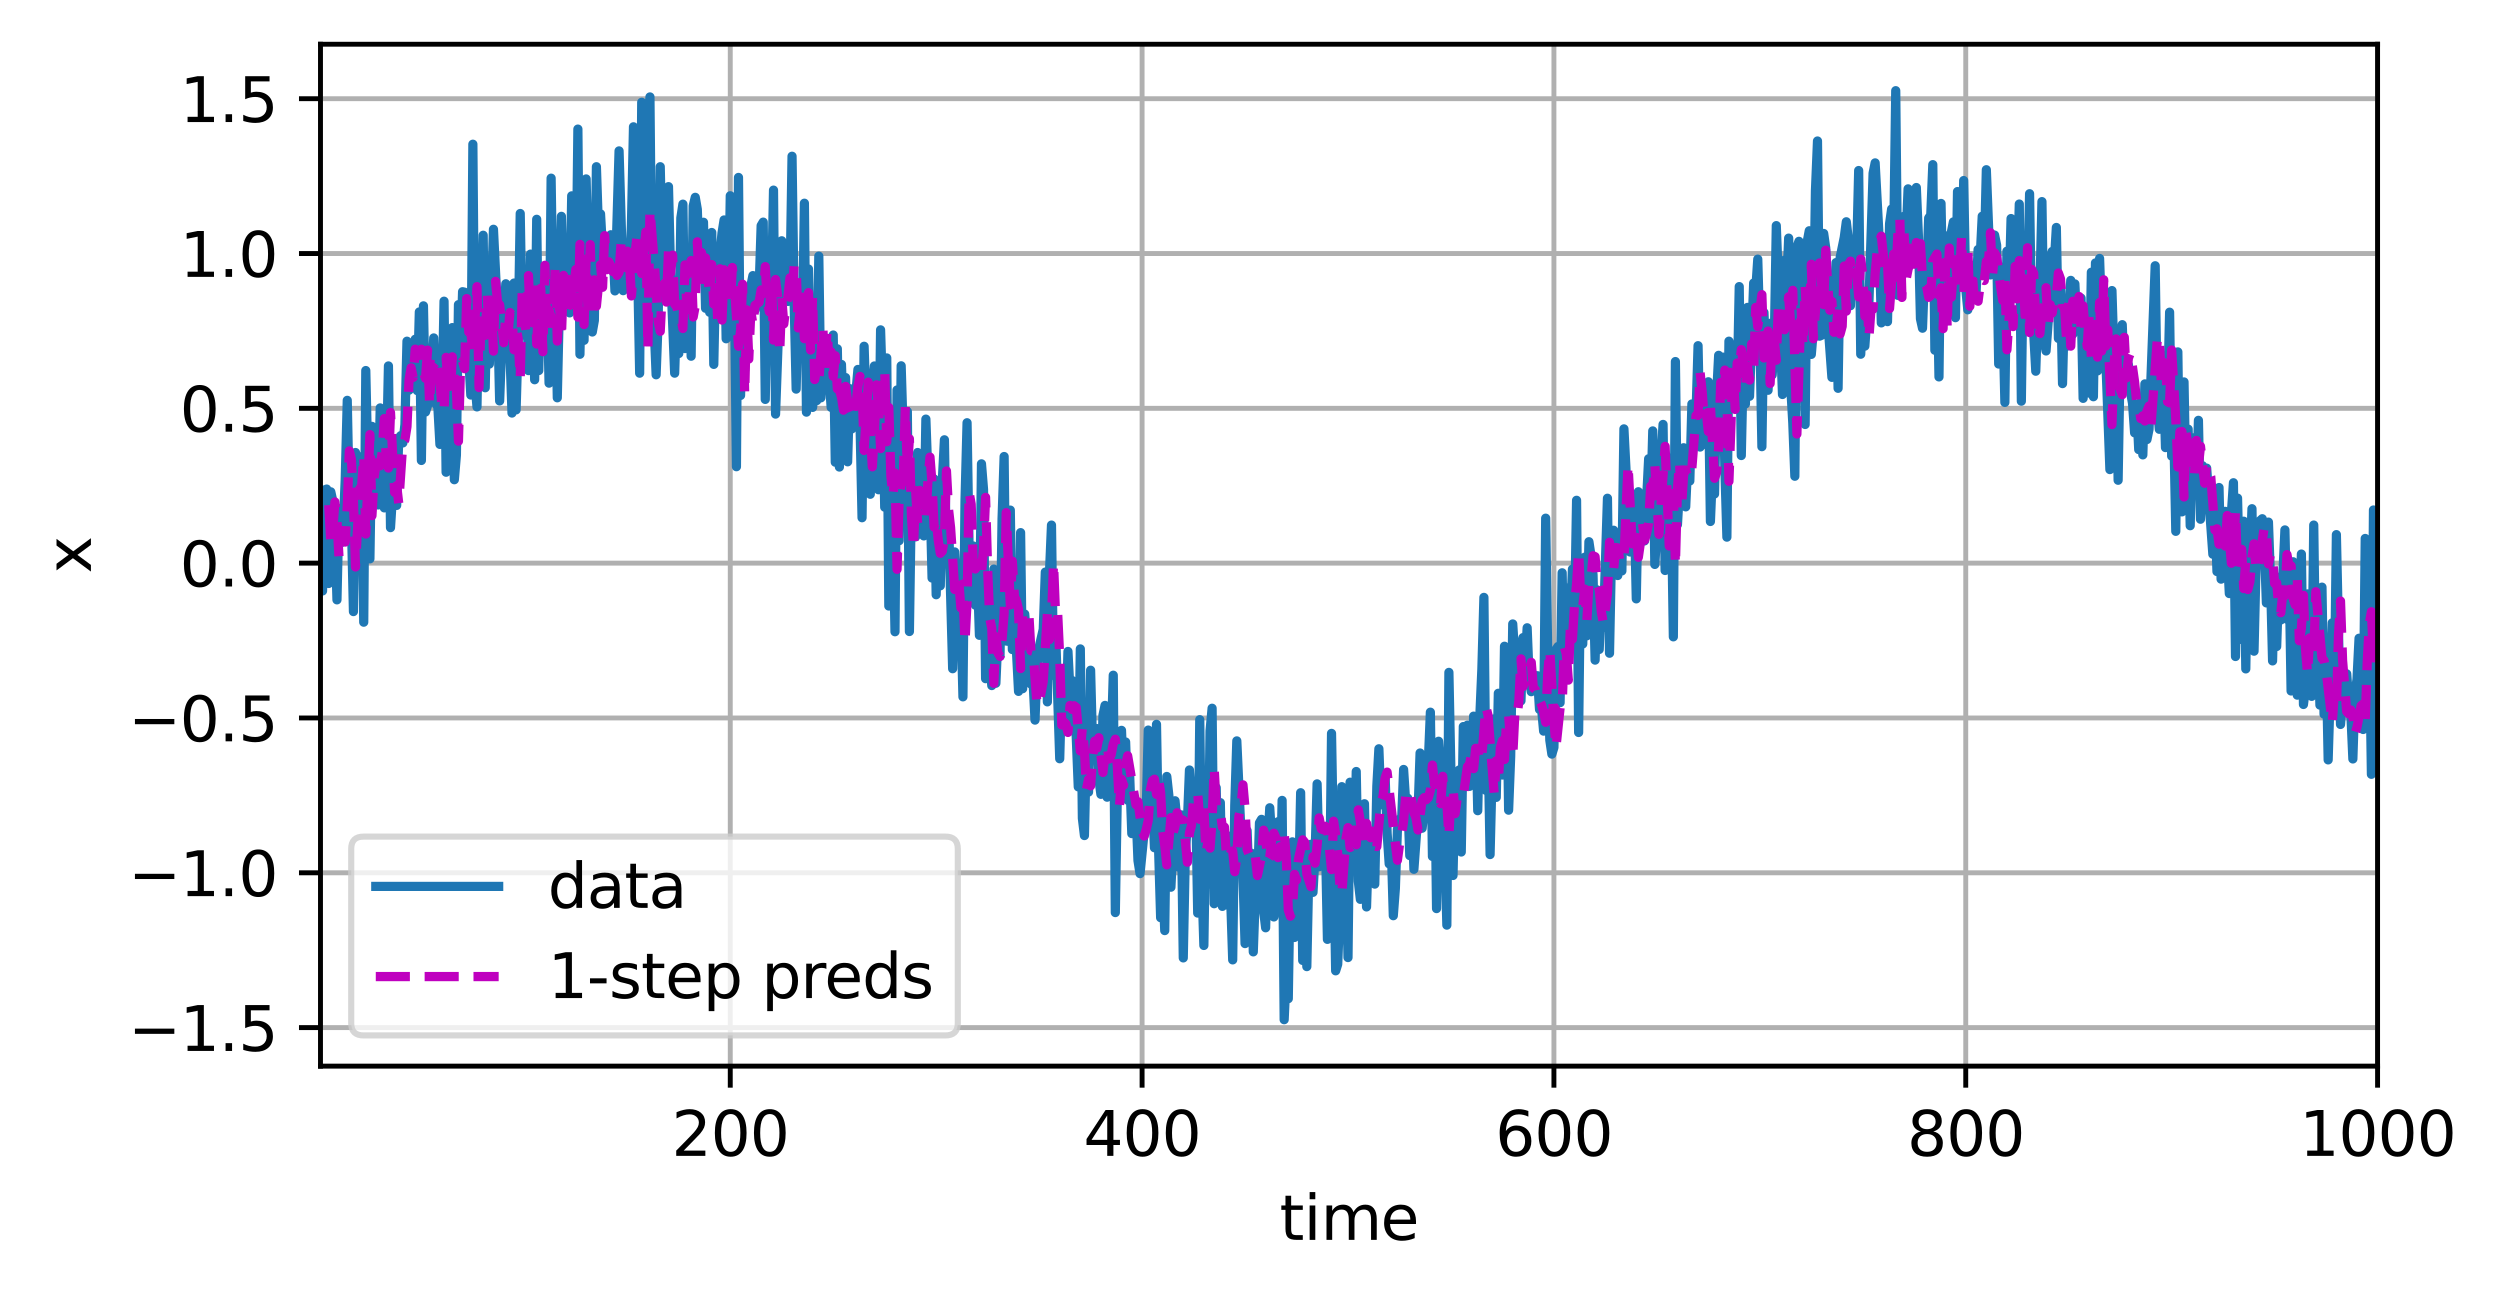 <?xml version="1.0" encoding="utf-8" standalone="no"?>
<!DOCTYPE svg PUBLIC "-//W3C//DTD SVG 1.1//EN"
  "http://www.w3.org/Graphics/SVG/1.1/DTD/svg11.dtd">
<svg xmlns:xlink="http://www.w3.org/1999/xlink" width="406.886pt" height="211.076pt" viewBox="0 0 406.886 211.076" xmlns="http://www.w3.org/2000/svg" version="1.1">
 <defs>
  <style type="text/css">*{stroke-linejoin: round; stroke-linecap: butt}</style>
 </defs>
 <g id="figure_1">
  <g id="patch_1">
   <path d="M 0 211.076 
L 406.886 211.076 
L 406.886 0 
L 0 0 
z
" style="fill: #ffffff"/>
  </g>
  <g id="axes_1">
   <g id="patch_2">
    <path d="M 52.161 173.52 
L 386.961 173.52 
L 386.961 7.2 
L 52.161 7.2 
z
" style="fill: #ffffff"/>
   </g>
   <g id="matplotlib.axis_1">
    <g id="xtick_1">
     <g id="line2d_1">
      <path d="M 118.853 173.52 
L 118.853 7.2 
" clip-path="url(#pdd482f00e2)" style="fill: none; stroke: #b0b0b0; stroke-width: 0.8; stroke-linecap: square"/>
     </g>
     <g id="line2d_2">
      <defs>
       <path id="mf4f62853d7" d="M 0 0 
L 0 3.5 
" style="stroke: #000000; stroke-width: 0.8"/>
      </defs>
      <g>
       <use xlink:href="#mf4f62853d7" x="118.853" y="173.52" style="stroke: #000000; stroke-width: 0.8"/>
      </g>
     </g>
     <g id="text_1">
      <!-- 200 -->
      <g transform="translate(109.309 188.118)scale(0.1 -0.1)">
       <defs>
        <path id="DejaVuSans-32" d="M 1228 531 
L 3431 531 
L 3431 0 
L 469 0 
L 469 531 
Q 828 903 1448 1529 
Q 2069 2156 2228 2338 
Q 2531 2678 2651 2914 
Q 2772 3150 2772 3378 
Q 2772 3750 2511 3984 
Q 2250 4219 1831 4219 
Q 1534 4219 1204 4116 
Q 875 4013 500 3803 
L 500 4441 
Q 881 4594 1212 4672 
Q 1544 4750 1819 4750 
Q 2544 4750 2975 4387 
Q 3406 4025 3406 3419 
Q 3406 3131 3298 2873 
Q 3191 2616 2906 2266 
Q 2828 2175 2409 1742 
Q 1991 1309 1228 531 
z
" transform="scale(0.016)"/>
        <path id="DejaVuSans-30" d="M 2034 4250 
Q 1547 4250 1301 3770 
Q 1056 3291 1056 2328 
Q 1056 1369 1301 889 
Q 1547 409 2034 409 
Q 2525 409 2770 889 
Q 3016 1369 3016 2328 
Q 3016 3291 2770 3770 
Q 2525 4250 2034 4250 
z
M 2034 4750 
Q 2819 4750 3233 4129 
Q 3647 3509 3647 2328 
Q 3647 1150 3233 529 
Q 2819 -91 2034 -91 
Q 1250 -91 836 529 
Q 422 1150 422 2328 
Q 422 3509 836 4129 
Q 1250 4750 2034 4750 
z
" transform="scale(0.016)"/>
       </defs>
       <use xlink:href="#DejaVuSans-32"/>
       <use xlink:href="#DejaVuSans-30" x="63.623"/>
       <use xlink:href="#DejaVuSans-30" x="127.246"/>
      </g>
     </g>
    </g>
    <g id="xtick_2">
     <g id="line2d_3">
      <path d="M 185.88 173.52 
L 185.88 7.2 
" clip-path="url(#pdd482f00e2)" style="fill: none; stroke: #b0b0b0; stroke-width: 0.8; stroke-linecap: square"/>
     </g>
     <g id="line2d_4">
      <g>
       <use xlink:href="#mf4f62853d7" x="185.88" y="173.52" style="stroke: #000000; stroke-width: 0.8"/>
      </g>
     </g>
     <g id="text_2">
      <!-- 400 -->
      <g transform="translate(176.336 188.118)scale(0.1 -0.1)">
       <defs>
        <path id="DejaVuSans-34" d="M 2419 4116 
L 825 1625 
L 2419 1625 
L 2419 4116 
z
M 2253 4666 
L 3047 4666 
L 3047 1625 
L 3713 1625 
L 3713 1100 
L 3047 1100 
L 3047 0 
L 2419 0 
L 2419 1100 
L 313 1100 
L 313 1709 
L 2253 4666 
z
" transform="scale(0.016)"/>
       </defs>
       <use xlink:href="#DejaVuSans-34"/>
       <use xlink:href="#DejaVuSans-30" x="63.623"/>
       <use xlink:href="#DejaVuSans-30" x="127.246"/>
      </g>
     </g>
    </g>
    <g id="xtick_3">
     <g id="line2d_5">
      <path d="M 252.907 173.52 
L 252.907 7.2 
" clip-path="url(#pdd482f00e2)" style="fill: none; stroke: #b0b0b0; stroke-width: 0.8; stroke-linecap: square"/>
     </g>
     <g id="line2d_6">
      <g>
       <use xlink:href="#mf4f62853d7" x="252.907" y="173.52" style="stroke: #000000; stroke-width: 0.8"/>
      </g>
     </g>
     <g id="text_3">
      <!-- 600 -->
      <g transform="translate(243.363 188.118)scale(0.1 -0.1)">
       <defs>
        <path id="DejaVuSans-36" d="M 2113 2584 
Q 1688 2584 1439 2293 
Q 1191 2003 1191 1497 
Q 1191 994 1439 701 
Q 1688 409 2113 409 
Q 2538 409 2786 701 
Q 3034 994 3034 1497 
Q 3034 2003 2786 2293 
Q 2538 2584 2113 2584 
z
M 3366 4563 
L 3366 3988 
Q 3128 4100 2886 4159 
Q 2644 4219 2406 4219 
Q 1781 4219 1451 3797 
Q 1122 3375 1075 2522 
Q 1259 2794 1537 2939 
Q 1816 3084 2150 3084 
Q 2853 3084 3261 2657 
Q 3669 2231 3669 1497 
Q 3669 778 3244 343 
Q 2819 -91 2113 -91 
Q 1303 -91 875 529 
Q 447 1150 447 2328 
Q 447 3434 972 4092 
Q 1497 4750 2381 4750 
Q 2619 4750 2861 4703 
Q 3103 4656 3366 4563 
z
" transform="scale(0.016)"/>
       </defs>
       <use xlink:href="#DejaVuSans-36"/>
       <use xlink:href="#DejaVuSans-30" x="63.623"/>
       <use xlink:href="#DejaVuSans-30" x="127.246"/>
      </g>
     </g>
    </g>
    <g id="xtick_4">
     <g id="line2d_7">
      <path d="M 319.934 173.52 
L 319.934 7.2 
" clip-path="url(#pdd482f00e2)" style="fill: none; stroke: #b0b0b0; stroke-width: 0.8; stroke-linecap: square"/>
     </g>
     <g id="line2d_8">
      <g>
       <use xlink:href="#mf4f62853d7" x="319.934" y="173.52" style="stroke: #000000; stroke-width: 0.8"/>
      </g>
     </g>
     <g id="text_4">
      <!-- 800 -->
      <g transform="translate(310.39 188.118)scale(0.1 -0.1)">
       <defs>
        <path id="DejaVuSans-38" d="M 2034 2216 
Q 1584 2216 1326 1975 
Q 1069 1734 1069 1313 
Q 1069 891 1326 650 
Q 1584 409 2034 409 
Q 2484 409 2743 651 
Q 3003 894 3003 1313 
Q 3003 1734 2745 1975 
Q 2488 2216 2034 2216 
z
M 1403 2484 
Q 997 2584 770 2862 
Q 544 3141 544 3541 
Q 544 4100 942 4425 
Q 1341 4750 2034 4750 
Q 2731 4750 3128 4425 
Q 3525 4100 3525 3541 
Q 3525 3141 3298 2862 
Q 3072 2584 2669 2484 
Q 3125 2378 3379 2068 
Q 3634 1759 3634 1313 
Q 3634 634 3220 271 
Q 2806 -91 2034 -91 
Q 1263 -91 848 271 
Q 434 634 434 1313 
Q 434 1759 690 2068 
Q 947 2378 1403 2484 
z
M 1172 3481 
Q 1172 3119 1398 2916 
Q 1625 2713 2034 2713 
Q 2441 2713 2670 2916 
Q 2900 3119 2900 3481 
Q 2900 3844 2670 4047 
Q 2441 4250 2034 4250 
Q 1625 4250 1398 4047 
Q 1172 3844 1172 3481 
z
" transform="scale(0.016)"/>
       </defs>
       <use xlink:href="#DejaVuSans-38"/>
       <use xlink:href="#DejaVuSans-30" x="63.623"/>
       <use xlink:href="#DejaVuSans-30" x="127.246"/>
      </g>
     </g>
    </g>
    <g id="xtick_5">
     <g id="line2d_9">
      <path d="M 386.961 173.52 
L 386.961 7.2 
" clip-path="url(#pdd482f00e2)" style="fill: none; stroke: #b0b0b0; stroke-width: 0.8; stroke-linecap: square"/>
     </g>
     <g id="line2d_10">
      <g>
       <use xlink:href="#mf4f62853d7" x="386.961" y="173.52" style="stroke: #000000; stroke-width: 0.8"/>
      </g>
     </g>
     <g id="text_5">
      <!-- 1000 -->
      <g transform="translate(374.236 188.118)scale(0.1 -0.1)">
       <defs>
        <path id="DejaVuSans-31" d="M 794 531 
L 1825 531 
L 1825 4091 
L 703 3866 
L 703 4441 
L 1819 4666 
L 2450 4666 
L 2450 531 
L 3481 531 
L 3481 0 
L 794 0 
L 794 531 
z
" transform="scale(0.016)"/>
       </defs>
       <use xlink:href="#DejaVuSans-31"/>
       <use xlink:href="#DejaVuSans-30" x="63.623"/>
       <use xlink:href="#DejaVuSans-30" x="127.246"/>
       <use xlink:href="#DejaVuSans-30" x="190.869"/>
      </g>
     </g>
    </g>
    <g id="text_6">
     <!-- time -->
     <g transform="translate(208.265 201.797)scale(0.1 -0.1)">
      <defs>
       <path id="DejaVuSans-74" d="M 1172 4494 
L 1172 3500 
L 2356 3500 
L 2356 3053 
L 1172 3053 
L 1172 1153 
Q 1172 725 1289 603 
Q 1406 481 1766 481 
L 2356 481 
L 2356 0 
L 1766 0 
Q 1100 0 847 248 
Q 594 497 594 1153 
L 594 3053 
L 172 3053 
L 172 3500 
L 594 3500 
L 594 4494 
L 1172 4494 
z
" transform="scale(0.016)"/>
       <path id="DejaVuSans-69" d="M 603 3500 
L 1178 3500 
L 1178 0 
L 603 0 
L 603 3500 
z
M 603 4863 
L 1178 4863 
L 1178 4134 
L 603 4134 
L 603 4863 
z
" transform="scale(0.016)"/>
       <path id="DejaVuSans-6d" d="M 3328 2828 
Q 3544 3216 3844 3400 
Q 4144 3584 4550 3584 
Q 5097 3584 5394 3201 
Q 5691 2819 5691 2113 
L 5691 0 
L 5113 0 
L 5113 2094 
Q 5113 2597 4934 2840 
Q 4756 3084 4391 3084 
Q 3944 3084 3684 2787 
Q 3425 2491 3425 1978 
L 3425 0 
L 2847 0 
L 2847 2094 
Q 2847 2600 2669 2842 
Q 2491 3084 2119 3084 
Q 1678 3084 1418 2786 
Q 1159 2488 1159 1978 
L 1159 0 
L 581 0 
L 581 3500 
L 1159 3500 
L 1159 2956 
Q 1356 3278 1631 3431 
Q 1906 3584 2284 3584 
Q 2666 3584 2933 3390 
Q 3200 3197 3328 2828 
z
" transform="scale(0.016)"/>
       <path id="DejaVuSans-65" d="M 3597 1894 
L 3597 1613 
L 953 1613 
Q 991 1019 1311 708 
Q 1631 397 2203 397 
Q 2534 397 2845 478 
Q 3156 559 3463 722 
L 3463 178 
Q 3153 47 2828 -22 
Q 2503 -91 2169 -91 
Q 1331 -91 842 396 
Q 353 884 353 1716 
Q 353 2575 817 3079 
Q 1281 3584 2069 3584 
Q 2775 3584 3186 3129 
Q 3597 2675 3597 1894 
z
M 3022 2063 
Q 3016 2534 2758 2815 
Q 2500 3097 2075 3097 
Q 1594 3097 1305 2825 
Q 1016 2553 972 2059 
L 3022 2063 
z
" transform="scale(0.016)"/>
      </defs>
      <use xlink:href="#DejaVuSans-74"/>
      <use xlink:href="#DejaVuSans-69" x="39.209"/>
      <use xlink:href="#DejaVuSans-6d" x="66.992"/>
      <use xlink:href="#DejaVuSans-65" x="164.404"/>
     </g>
    </g>
   </g>
   <g id="matplotlib.axis_2">
    <g id="ytick_1">
     <g id="line2d_11">
      <path d="M 52.161 167.248 
L 386.961 167.248 
" clip-path="url(#pdd482f00e2)" style="fill: none; stroke: #b0b0b0; stroke-width: 0.8; stroke-linecap: square"/>
     </g>
     <g id="line2d_12">
      <defs>
       <path id="m042051b2f3" d="M 0 0 
L -3.5 0 
" style="stroke: #000000; stroke-width: 0.8"/>
      </defs>
      <g>
       <use xlink:href="#m042051b2f3" x="52.161" y="167.248" style="stroke: #000000; stroke-width: 0.8"/>
      </g>
     </g>
     <g id="text_7">
      <!-- −1.5 -->
      <g transform="translate(20.878 171.048)scale(0.1 -0.1)">
       <defs>
        <path id="DejaVuSans-2212" d="M 678 2272 
L 4684 2272 
L 4684 1741 
L 678 1741 
L 678 2272 
z
" transform="scale(0.016)"/>
        <path id="DejaVuSans-2e" d="M 684 794 
L 1344 794 
L 1344 0 
L 684 0 
L 684 794 
z
" transform="scale(0.016)"/>
        <path id="DejaVuSans-35" d="M 691 4666 
L 3169 4666 
L 3169 4134 
L 1269 4134 
L 1269 2991 
Q 1406 3038 1543 3061 
Q 1681 3084 1819 3084 
Q 2600 3084 3056 2656 
Q 3513 2228 3513 1497 
Q 3513 744 3044 326 
Q 2575 -91 1722 -91 
Q 1428 -91 1123 -41 
Q 819 9 494 109 
L 494 744 
Q 775 591 1075 516 
Q 1375 441 1709 441 
Q 2250 441 2565 725 
Q 2881 1009 2881 1497 
Q 2881 1984 2565 2268 
Q 2250 2553 1709 2553 
Q 1456 2553 1204 2497 
Q 953 2441 691 2322 
L 691 4666 
z
" transform="scale(0.016)"/>
       </defs>
       <use xlink:href="#DejaVuSans-2212"/>
       <use xlink:href="#DejaVuSans-31" x="83.789"/>
       <use xlink:href="#DejaVuSans-2e" x="147.412"/>
       <use xlink:href="#DejaVuSans-35" x="179.199"/>
      </g>
     </g>
    </g>
    <g id="ytick_2">
     <g id="line2d_13">
      <path d="M 52.161 142.051 
L 386.961 142.051 
" clip-path="url(#pdd482f00e2)" style="fill: none; stroke: #b0b0b0; stroke-width: 0.8; stroke-linecap: square"/>
     </g>
     <g id="line2d_14">
      <g>
       <use xlink:href="#m042051b2f3" x="52.161" y="142.051" style="stroke: #000000; stroke-width: 0.8"/>
      </g>
     </g>
     <g id="text_8">
      <!-- −1.0 -->
      <g transform="translate(20.878 145.85)scale(0.1 -0.1)">
       <use xlink:href="#DejaVuSans-2212"/>
       <use xlink:href="#DejaVuSans-31" x="83.789"/>
       <use xlink:href="#DejaVuSans-2e" x="147.412"/>
       <use xlink:href="#DejaVuSans-30" x="179.199"/>
      </g>
     </g>
    </g>
    <g id="ytick_3">
     <g id="line2d_15">
      <path d="M 52.161 116.853 
L 386.961 116.853 
" clip-path="url(#pdd482f00e2)" style="fill: none; stroke: #b0b0b0; stroke-width: 0.8; stroke-linecap: square"/>
     </g>
     <g id="line2d_16">
      <g>
       <use xlink:href="#m042051b2f3" x="52.161" y="116.853" style="stroke: #000000; stroke-width: 0.8"/>
      </g>
     </g>
     <g id="text_9">
      <!-- −0.5 -->
      <g transform="translate(20.878 120.653)scale(0.1 -0.1)">
       <use xlink:href="#DejaVuSans-2212"/>
       <use xlink:href="#DejaVuSans-30" x="83.789"/>
       <use xlink:href="#DejaVuSans-2e" x="147.412"/>
       <use xlink:href="#DejaVuSans-35" x="179.199"/>
      </g>
     </g>
    </g>
    <g id="ytick_4">
     <g id="line2d_17">
      <path d="M 52.161 91.656 
L 386.961 91.656 
" clip-path="url(#pdd482f00e2)" style="fill: none; stroke: #b0b0b0; stroke-width: 0.8; stroke-linecap: square"/>
     </g>
     <g id="line2d_18">
      <g>
       <use xlink:href="#m042051b2f3" x="52.161" y="91.656" style="stroke: #000000; stroke-width: 0.8"/>
      </g>
     </g>
     <g id="text_10">
      <!-- 0.0 -->
      <g transform="translate(29.258 95.455)scale(0.1 -0.1)">
       <use xlink:href="#DejaVuSans-30"/>
       <use xlink:href="#DejaVuSans-2e" x="63.623"/>
       <use xlink:href="#DejaVuSans-30" x="95.41"/>
      </g>
     </g>
    </g>
    <g id="ytick_5">
     <g id="line2d_19">
      <path d="M 52.161 66.459 
L 386.961 66.459 
" clip-path="url(#pdd482f00e2)" style="fill: none; stroke: #b0b0b0; stroke-width: 0.8; stroke-linecap: square"/>
     </g>
     <g id="line2d_20">
      <g>
       <use xlink:href="#m042051b2f3" x="52.161" y="66.459" style="stroke: #000000; stroke-width: 0.8"/>
      </g>
     </g>
     <g id="text_11">
      <!-- 0.5 -->
      <g transform="translate(29.258 70.258)scale(0.1 -0.1)">
       <use xlink:href="#DejaVuSans-30"/>
       <use xlink:href="#DejaVuSans-2e" x="63.623"/>
       <use xlink:href="#DejaVuSans-35" x="95.41"/>
      </g>
     </g>
    </g>
    <g id="ytick_6">
     <g id="line2d_21">
      <path d="M 52.161 41.261 
L 386.961 41.261 
" clip-path="url(#pdd482f00e2)" style="fill: none; stroke: #b0b0b0; stroke-width: 0.8; stroke-linecap: square"/>
     </g>
     <g id="line2d_22">
      <g>
       <use xlink:href="#m042051b2f3" x="52.161" y="41.261" style="stroke: #000000; stroke-width: 0.8"/>
      </g>
     </g>
     <g id="text_12">
      <!-- 1.0 -->
      <g transform="translate(29.258 45.06)scale(0.1 -0.1)">
       <use xlink:href="#DejaVuSans-31"/>
       <use xlink:href="#DejaVuSans-2e" x="63.623"/>
       <use xlink:href="#DejaVuSans-30" x="95.41"/>
      </g>
     </g>
    </g>
    <g id="ytick_7">
     <g id="line2d_23">
      <path d="M 52.161 16.064 
L 386.961 16.064 
" clip-path="url(#pdd482f00e2)" style="fill: none; stroke: #b0b0b0; stroke-width: 0.8; stroke-linecap: square"/>
     </g>
     <g id="line2d_24">
      <g>
       <use xlink:href="#m042051b2f3" x="52.161" y="16.064" style="stroke: #000000; stroke-width: 0.8"/>
      </g>
     </g>
     <g id="text_13">
      <!-- 1.5 -->
      <g transform="translate(29.258 19.863)scale(0.1 -0.1)">
       <use xlink:href="#DejaVuSans-31"/>
       <use xlink:href="#DejaVuSans-2e" x="63.623"/>
       <use xlink:href="#DejaVuSans-35" x="95.41"/>
      </g>
     </g>
    </g>
    <g id="text_14">
     <!-- x -->
     <g transform="translate(14.798 93.319)rotate(-90)scale(0.1 -0.1)">
      <defs>
       <path id="DejaVuSans-78" d="M 3513 3500 
L 2247 1797 
L 3578 0 
L 2900 0 
L 1881 1375 
L 863 0 
L 184 0 
L 1544 1831 
L 300 3500 
L 978 3500 
L 1906 2253 
L 2834 3500 
L 3513 3500 
z
" transform="scale(0.016)"/>
      </defs>
      <use xlink:href="#DejaVuSans-78"/>
     </g>
    </g>
   </g>
   <g id="line2d_25">
    <path d="M 52.161 93.417 
L 52.496 96.177 
L 52.831 79.741 
L 53.166 79.597 
L 53.501 94.964 
L 53.837 80.047 
L 54.172 81.584 
L 54.507 86.101 
L 54.842 97.627 
L 55.177 82.765 
L 55.512 88.345 
L 55.847 85.918 
L 56.183 78.147 
L 56.518 65.159 
L 56.853 82.12 
L 57.188 84.947 
L 57.523 99.537 
L 57.858 73.65 
L 58.193 81.014 
L 58.529 74.342 
L 58.864 74.608 
L 59.199 101.264 
L 59.534 60.308 
L 60.204 90.954 
L 60.539 69.394 
L 60.874 79.309 
L 61.21 71.476 
L 61.545 82.18 
L 61.88 66.391 
L 62.215 69.386 
L 62.55 82.658 
L 62.885 75.264 
L 63.22 59.558 
L 63.556 85.873 
L 63.891 80.479 
L 64.226 81.051 
L 64.561 82.256 
L 64.896 71.325 
L 65.231 70.903 
L 65.566 72.089 
L 65.901 69.096 
L 66.237 55.533 
L 66.572 63.507 
L 66.907 59.268 
L 67.242 59.048 
L 67.577 55.216 
L 67.912 63.578 
L 68.247 50.77 
L 68.583 74.94 
L 68.918 49.78 
L 69.253 67.054 
L 69.588 65.989 
L 69.923 58.827 
L 70.258 61.68 
L 70.593 55.002 
L 70.929 65.705 
L 71.264 66.256 
L 71.599 72.328 
L 71.934 65.699 
L 72.269 49.022 
L 72.604 76.856 
L 72.939 59.385 
L 73.274 60.651 
L 73.61 53.317 
L 73.945 78.076 
L 74.28 74.081 
L 74.615 49.584 
L 74.95 58.299 
L 75.285 47.477 
L 75.62 47.555 
L 75.956 58.46 
L 76.291 58.418 
L 76.626 64.293 
L 76.961 23.473 
L 77.296 62.211 
L 77.631 66.224 
L 77.966 45.916 
L 78.301 52.367 
L 78.637 38.289 
L 78.972 63.107 
L 79.307 45.943 
L 79.642 59.257 
L 80.312 37.317 
L 80.983 51.07 
L 81.318 65.254 
L 81.653 56.095 
L 82.323 46.186 
L 82.658 47.61 
L 83.329 67.224 
L 83.664 46.069 
L 83.999 66.707 
L 84.334 54.91 
L 84.669 34.747 
L 85.004 54.54 
L 85.339 51.225 
L 85.674 45.578 
L 86.01 60.316 
L 86.345 41.362 
L 86.68 48.633 
L 87.015 61.804 
L 87.35 35.692 
L 87.685 60.31 
L 88.02 44.894 
L 88.356 46.739 
L 88.691 56.845 
L 89.026 47.29 
L 89.361 62.36 
L 89.696 28.998 
L 90.031 51.281 
L 90.366 45.476 
L 90.701 64.742 
L 91.372 35.211 
L 91.707 49.382 
L 92.042 45.988 
L 92.377 46.017 
L 92.712 50.923 
L 93.047 31.876 
L 93.383 48.552 
L 93.718 49.678 
L 94.053 21.011 
L 94.388 57.657 
L 94.723 39.557 
L 95.058 55.389 
L 95.393 29.122 
L 95.729 43.226 
L 96.399 54.033 
L 96.734 52.154 
L 97.069 27.134 
L 97.404 37.422 
L 97.739 34.812 
L 98.074 40.871 
L 98.41 43.3 
L 98.745 39.235 
L 99.08 39.491 
L 99.415 38.208 
L 99.75 40.271 
L 100.085 47.344 
L 100.756 24.56 
L 101.426 47.306 
L 101.761 39.56 
L 102.096 44.951 
L 102.431 45.298 
L 102.766 36.596 
L 103.101 20.639 
L 103.437 26.018 
L 104.107 60.738 
L 104.442 16.649 
L 104.777 53.013 
L 105.112 47.992 
L 105.447 21.24 
L 105.783 15.777 
L 106.118 51.003 
L 106.453 52.87 
L 106.788 60.996 
L 107.123 51.887 
L 107.458 27.133 
L 107.793 42.439 
L 108.129 41.336 
L 108.464 46.761 
L 108.799 30.378 
L 109.134 44.223 
L 109.804 60.734 
L 110.139 50.262 
L 110.474 57.54 
L 110.81 35.46 
L 111.145 33.228 
L 111.48 56.731 
L 112.15 40.839 
L 112.485 57.975 
L 112.82 33.525 
L 113.156 32.116 
L 113.491 34.079 
L 113.826 43.988 
L 114.161 44.549 
L 114.496 36.174 
L 114.831 50.17 
L 115.166 38.717 
L 115.501 50.826 
L 115.837 37.839 
L 116.172 59.303 
L 116.507 43.034 
L 116.842 48.66 
L 117.177 41.412 
L 117.512 37.927 
L 117.847 35.801 
L 118.183 55.136 
L 118.518 53.848 
L 118.853 31.861 
L 119.188 48.822 
L 119.523 47.115 
L 119.858 75.958 
L 120.193 28.878 
L 120.529 64.358 
L 120.864 49.82 
L 121.199 60.21 
L 121.534 53.406 
L 122.204 46.546 
L 122.539 44.857 
L 122.874 50.446 
L 123.21 46.066 
L 123.545 47.016 
L 123.88 36.723 
L 124.215 36.153 
L 124.55 65.005 
L 124.885 46.241 
L 125.22 50.539 
L 125.556 48.239 
L 125.891 30.945 
L 126.226 67.395 
L 127.231 39.188 
L 127.566 46.954 
L 127.901 43.277 
L 128.237 49.063 
L 128.572 46.354 
L 128.907 25.43 
L 129.242 48.864 
L 129.577 63.328 
L 129.912 48.531 
L 130.247 48.067 
L 130.583 55.064 
L 130.918 33.075 
L 131.253 67.077 
L 131.588 43.786 
L 131.923 59.619 
L 132.258 66.305 
L 132.593 62.82 
L 132.929 65.2 
L 133.264 41.69 
L 133.599 64.753 
L 133.934 54.983 
L 134.269 59.542 
L 134.604 58.465 
L 134.939 61.603 
L 135.274 66.305 
L 135.61 54.526 
L 135.945 75.223 
L 136.28 56.769 
L 136.615 76.012 
L 136.95 59.316 
L 137.285 69.314 
L 137.62 61.45 
L 137.956 75.161 
L 138.291 63.246 
L 138.626 69.81 
L 138.961 64.661 
L 139.296 63.96 
L 139.631 60.129 
L 139.966 68.647 
L 140.301 84.262 
L 140.637 56.356 
L 141.307 77.02 
L 141.642 80.443 
L 141.977 63.281 
L 142.312 59.564 
L 142.647 73.215 
L 142.983 79.71 
L 143.318 53.687 
L 143.653 64.46 
L 143.988 82.545 
L 144.323 58.256 
L 144.658 98.633 
L 144.993 68.643 
L 145.664 102.819 
L 145.999 63.472 
L 146.334 88.007 
L 146.669 59.537 
L 147.339 81.771 
L 147.674 66.966 
L 148.01 102.78 
L 148.345 80.106 
L 148.68 79.057 
L 149.015 87.377 
L 149.35 73.647 
L 149.685 86.538 
L 150.02 82.727 
L 150.356 87.22 
L 150.691 68.213 
L 151.026 77.658 
L 151.361 80.501 
L 151.696 94.076 
L 152.031 77.95 
L 152.366 96.794 
L 152.701 83.761 
L 153.037 95.339 
L 153.372 78.075 
L 153.707 71.58 
L 154.042 91.459 
L 154.377 84.663 
L 155.047 108.835 
L 155.383 89.829 
L 155.718 95.407 
L 156.053 104.051 
L 156.388 100.189 
L 156.723 113.413 
L 157.058 81.528 
L 157.393 68.804 
L 157.729 89.696 
L 158.064 97.542 
L 158.399 88.859 
L 158.734 98.49 
L 159.069 93.013 
L 159.404 103.402 
L 159.739 75.491 
L 160.074 79.648 
L 160.41 110.455 
L 160.745 103.365 
L 161.415 111.579 
L 161.75 92.622 
L 162.085 111.2 
L 162.42 103.489 
L 162.756 106.791 
L 163.091 84.399 
L 163.426 74.301 
L 163.761 104.329 
L 164.096 104.376 
L 164.431 83.022 
L 164.766 105.719 
L 165.101 99.54 
L 165.772 112.525 
L 166.107 86.688 
L 166.442 112.087 
L 166.777 99.942 
L 167.112 103.926 
L 167.447 103.119 
L 167.783 111.331 
L 168.118 110.511 
L 168.453 117.199 
L 168.788 108.229 
L 169.123 105.346 
L 169.793 102.427 
L 170.129 93.109 
L 170.464 114.23 
L 170.799 93.379 
L 171.134 85.461 
L 171.469 109.932 
L 171.804 103.016 
L 172.474 123.488 
L 172.81 110.945 
L 173.145 117.052 
L 173.48 117.822 
L 173.815 106.027 
L 174.15 112.61 
L 174.485 110.75 
L 174.82 117.761 
L 175.156 119.767 
L 175.491 128.066 
L 175.826 105.613 
L 176.161 133.194 
L 176.496 135.991 
L 176.831 121.007 
L 177.166 128.913 
L 177.501 109.083 
L 177.837 122.14 
L 178.172 120.886 
L 178.507 118.577 
L 178.842 126.801 
L 179.177 129.279 
L 179.512 116.431 
L 179.847 114.811 
L 180.183 129.745 
L 180.518 118.915 
L 180.853 120.87 
L 181.188 109.895 
L 181.523 148.525 
L 181.858 128.816 
L 182.193 122.32 
L 182.529 118.869 
L 182.864 127.449 
L 183.199 120.762 
L 183.534 130.24 
L 183.869 126.43 
L 184.204 135.67 
L 184.539 132.605 
L 184.874 131.698 
L 185.21 140.058 
L 185.545 142.184 
L 186.55 131.968 
L 186.885 118.823 
L 187.22 128.011 
L 187.556 129.282 
L 187.891 137.972 
L 188.226 117.887 
L 188.561 138.021 
L 188.896 149.356 
L 189.231 143.029 
L 189.566 151.456 
L 189.901 126.375 
L 190.237 129.476 
L 190.572 144.396 
L 191.242 130.33 
L 191.577 133.949 
L 191.912 141.165 
L 192.247 132.621 
L 192.583 155.903 
L 192.918 138.911 
L 193.253 133.814 
L 193.588 125.321 
L 193.923 130.731 
L 194.258 131.97 
L 194.593 129.576 
L 194.929 148.606 
L 195.264 117.135 
L 195.599 143.329 
L 195.934 153.877 
L 196.269 131.994 
L 196.604 143.907 
L 196.939 118.971 
L 197.274 115.27 
L 197.61 147.084 
L 197.945 128.205 
L 198.28 144.669 
L 198.615 130.633 
L 198.95 147.515 
L 199.285 145.805 
L 199.62 147.271 
L 199.956 136.082 
L 200.626 156.224 
L 200.961 131.059 
L 201.296 120.585 
L 202.301 142.666 
L 202.637 153.57 
L 202.972 135.2 
L 203.307 144.394 
L 203.642 138.848 
L 203.977 154.919 
L 204.312 145.455 
L 204.647 145.19 
L 204.983 133.927 
L 205.318 133.353 
L 205.653 148.221 
L 205.988 150.999 
L 206.323 137.599 
L 206.658 131.47 
L 206.993 136.955 
L 207.329 149.236 
L 207.664 146.704 
L 207.999 133.74 
L 208.334 146.833 
L 208.669 130.272 
L 209.004 165.96 
L 209.339 158.545 
L 209.674 162.541 
L 210.01 141.199 
L 210.345 137.013 
L 210.68 152.575 
L 211.015 138.746 
L 211.35 144.661 
L 211.685 129.019 
L 212.02 156.315 
L 212.356 147.144 
L 212.691 157.319 
L 213.026 141.127 
L 213.361 137.414 
L 213.696 145.232 
L 214.031 139.082 
L 214.366 127.58 
L 214.701 141.067 
L 215.372 137.507 
L 215.707 136.21 
L 216.042 152.885 
L 216.377 148.181 
L 216.712 119.364 
L 217.383 158.003 
L 217.718 156.939 
L 218.053 148.083 
L 218.388 128.033 
L 218.723 132.781 
L 219.058 139.766 
L 219.393 155.845 
L 219.729 127.308 
L 220.064 137.321 
L 220.399 141.744 
L 220.734 125.566 
L 221.069 143.399 
L 221.404 146.372 
L 221.739 132.713 
L 222.074 130.813 
L 222.41 147.607 
L 222.745 137.012 
L 223.08 139.176 
L 223.415 142.857 
L 223.75 143.892 
L 224.085 127.956 
L 224.42 121.868 
L 224.756 130.989 
L 225.091 126.149 
L 225.426 126.162 
L 225.761 135.605 
L 226.096 140.597 
L 226.431 137.652 
L 226.766 149.034 
L 227.101 144.619 
L 227.437 134.977 
L 227.772 133.321 
L 228.107 133.978 
L 228.442 125.234 
L 228.777 130.413 
L 229.112 129.904 
L 229.447 139.251 
L 229.783 131.61 
L 230.118 141.479 
L 230.788 132.289 
L 231.123 122.556 
L 231.458 134.797 
L 231.793 131.616 
L 232.129 132.137 
L 232.799 115.911 
L 233.134 139.391 
L 233.469 121.968 
L 233.804 147.877 
L 234.139 120.644 
L 234.474 125.483 
L 234.81 134.386 
L 235.145 137.851 
L 235.48 150.566 
L 235.815 109.435 
L 236.485 142.489 
L 236.82 127.443 
L 237.156 131.397 
L 237.491 125.314 
L 237.826 138.668 
L 238.161 118.253 
L 238.496 123.214 
L 238.831 118.022 
L 239.166 127.987 
L 239.501 125.966 
L 239.837 116.558 
L 240.172 117.022 
L 240.507 131.942 
L 240.842 116.698 
L 241.177 108.95 
L 241.512 97.229 
L 241.847 128.639 
L 242.183 120.733 
L 242.518 139.083 
L 242.853 125.495 
L 243.188 116.997 
L 243.523 129.776 
L 243.858 112.836 
L 244.193 121.71 
L 244.529 126.14 
L 244.864 105.179 
L 245.199 108.913 
L 245.534 131.86 
L 245.869 123.151 
L 246.204 101.551 
L 246.539 106.91 
L 246.874 109.85 
L 247.21 104.514 
L 247.545 114.065 
L 247.88 103.774 
L 248.215 108.334 
L 248.55 102.175 
L 248.885 110.537 
L 249.22 112.574 
L 249.556 109.748 
L 249.891 111.972 
L 250.226 109.974 
L 250.561 115.467 
L 250.896 115.346 
L 251.231 118.993 
L 251.566 84.338 
L 251.901 106.712 
L 252.237 120.468 
L 252.572 122.734 
L 252.907 121.654 
L 253.242 105.726 
L 253.577 105.218 
L 253.912 114.364 
L 254.247 93.225 
L 254.583 110.763 
L 254.918 110.399 
L 255.253 95.667 
L 255.588 100.859 
L 255.923 92.623 
L 256.258 101.025 
L 256.593 81.426 
L 256.929 119.216 
L 257.264 91.165 
L 257.599 104.811 
L 257.934 90.682 
L 258.269 103.478 
L 258.604 88.165 
L 258.939 90.443 
L 259.274 93.584 
L 259.61 107.435 
L 259.945 96.006 
L 260.28 105.7 
L 260.615 97.013 
L 260.95 102.127 
L 261.62 81.091 
L 261.956 106.315 
L 262.291 89.481 
L 262.626 86.3 
L 263.296 93.668 
L 263.631 88.883 
L 263.966 92.922 
L 264.301 69.801 
L 264.637 76.347 
L 264.972 89.524 
L 265.307 89.841 
L 265.642 88.433 
L 265.977 82.498 
L 266.312 97.466 
L 266.647 80.033 
L 266.983 87.882 
L 267.318 86.226 
L 267.653 88.034 
L 268.323 74.664 
L 268.658 82.05 
L 268.993 70.133 
L 269.329 91.863 
L 270.669 69.079 
L 271.004 92.847 
L 271.339 88.247 
L 271.674 74.551 
L 272.01 81.938 
L 272.345 103.647 
L 272.68 58.845 
L 273.015 85.379 
L 273.35 79.314 
L 273.685 79.055 
L 274.02 72.873 
L 274.356 82.493 
L 274.691 75.03 
L 275.026 78.279 
L 275.361 65.751 
L 275.696 68.831 
L 276.031 67.46 
L 276.366 56.263 
L 276.701 72.76 
L 277.037 69.19 
L 277.372 70.309 
L 277.707 72.372 
L 278.042 62.135 
L 278.377 84.873 
L 278.712 76.705 
L 279.047 80.397 
L 279.383 64.299 
L 279.718 57.83 
L 280.053 66.003 
L 280.388 58.122 
L 280.723 75.982 
L 281.058 87.422 
L 281.393 55.53 
L 282.064 63.055 
L 282.399 61.199 
L 282.734 63.353 
L 283.069 46.645 
L 283.404 74.139 
L 283.739 58.632 
L 284.074 65.754 
L 284.41 50.033 
L 284.745 64.497 
L 285.415 46.065 
L 285.75 47.21 
L 286.085 42.179 
L 286.42 54.185 
L 286.756 72.697 
L 287.091 50.857 
L 287.426 59.053 
L 287.761 63.519 
L 288.096 52.625 
L 288.431 61.019 
L 288.766 56.044 
L 289.101 36.722 
L 290.107 64.204 
L 290.442 42.332 
L 290.777 47.375 
L 291.112 38.756 
L 291.447 62.927 
L 291.783 68.815 
L 292.118 77.51 
L 292.453 40.205 
L 292.788 39.279 
L 293.123 46.646 
L 293.458 46.902 
L 293.793 69.088 
L 294.129 39.355 
L 294.464 37.558 
L 294.799 57.679 
L 295.134 53.655 
L 295.469 31.063 
L 295.804 22.949 
L 296.139 54.713 
L 296.474 54.561 
L 296.81 37.994 
L 297.145 40.355 
L 297.48 52.213 
L 298.15 61.417 
L 298.485 49.488 
L 298.82 42.739 
L 299.156 63.198 
L 299.491 41.916 
L 300.161 38.636 
L 300.496 36.095 
L 300.831 39.045 
L 301.166 49.754 
L 301.501 42.333 
L 301.837 45.827 
L 302.172 41.423 
L 302.507 27.755 
L 302.842 57.651 
L 303.177 49.965 
L 303.512 56.334 
L 303.847 51.513 
L 304.183 49.002 
L 304.853 28.199 
L 305.188 26.512 
L 305.858 39.069 
L 306.193 52.552 
L 306.529 40.573 
L 306.864 42.251 
L 307.199 52.346 
L 307.534 36.413 
L 307.869 34.022 
L 308.204 38.96 
L 308.539 14.76 
L 308.874 48.071 
L 309.21 46.209 
L 309.545 42.527 
L 309.88 35.204 
L 310.215 38.889 
L 310.55 30.737 
L 310.885 39.004 
L 311.22 36.554 
L 311.556 38.645 
L 311.891 30.521 
L 312.226 38.361 
L 312.561 51.885 
L 312.896 53.417 
L 313.231 44.386 
L 313.566 44.953 
L 313.901 35.493 
L 314.237 35.015 
L 314.572 26.797 
L 314.907 57.003 
L 315.242 42.575 
L 315.577 61.343 
L 315.912 33.112 
L 316.247 50.491 
L 316.583 38.368 
L 316.918 41.386 
L 317.253 45.884 
L 317.588 37.802 
L 317.923 36.117 
L 318.258 51.701 
L 318.593 31.178 
L 318.929 37.142 
L 319.264 45.709 
L 319.599 29.385 
L 319.934 46.999 
L 320.269 50.42 
L 320.604 48.454 
L 320.939 43.198 
L 321.274 46.232 
L 321.61 47.702 
L 321.945 40.604 
L 322.28 41.913 
L 322.615 35.189 
L 322.95 41.626 
L 323.285 27.624 
L 323.956 44.745 
L 324.291 39.87 
L 324.626 38.26 
L 324.961 39.906 
L 325.296 59.248 
L 325.631 43.454 
L 325.966 51.537 
L 326.301 65.498 
L 326.637 40.882 
L 326.972 48.376 
L 327.307 35.571 
L 327.642 48.022 
L 327.977 39.419 
L 328.312 46.035 
L 328.647 33.21 
L 328.983 65.297 
L 329.318 40.068 
L 329.653 44.62 
L 329.988 47.422 
L 330.323 31.528 
L 330.658 53.89 
L 330.993 54.214 
L 331.329 60.416 
L 331.664 50.204 
L 331.999 47.307 
L 332.334 32.815 
L 332.669 55.09 
L 333.004 57.122 
L 333.339 52.507 
L 333.674 42.28 
L 334.01 40.92 
L 334.345 42.703 
L 334.68 37.021 
L 335.015 55.081 
L 335.35 46.227 
L 335.685 62.433 
L 336.02 48.888 
L 336.356 56.36 
L 337.026 45.634 
L 337.361 54.386 
L 337.696 46.206 
L 338.031 53.29 
L 338.366 53.705 
L 338.701 48.517 
L 339.037 64.833 
L 339.372 53.268 
L 339.707 53.171 
L 340.042 63.983 
L 340.377 44.307 
L 340.712 64.568 
L 341.047 42.792 
L 341.383 60.364 
L 341.718 42.062 
L 342.053 51.987 
L 342.388 58.5 
L 342.723 58.377 
L 343.393 76.424 
L 343.729 47.293 
L 344.064 58.084 
L 344.399 57.039 
L 344.734 78.163 
L 345.069 58.17 
L 345.404 52.841 
L 345.739 61.51 
L 346.074 61.411 
L 346.41 59.385 
L 346.745 63.765 
L 347.08 65.651 
L 347.415 70.446 
L 347.75 66.155 
L 348.085 73.169 
L 348.42 65.429 
L 348.756 74.032 
L 349.091 62.481 
L 349.426 71.536 
L 349.761 69.873 
L 350.766 43.254 
L 351.101 65.793 
L 351.437 69.868 
L 351.772 57.728 
L 352.107 61.562 
L 352.442 72.845 
L 352.777 65.111 
L 353.112 50.811 
L 353.447 74.232 
L 353.783 69.669 
L 354.118 86.475 
L 354.453 57.274 
L 354.788 82.076 
L 355.123 83.308 
L 355.458 62.164 
L 355.793 80.257 
L 356.129 69.842 
L 356.464 85.561 
L 356.799 72.371 
L 357.134 71.237 
L 357.469 79.941 
L 357.804 68.412 
L 358.139 84.507 
L 358.474 75.802 
L 358.81 77.153 
L 359.145 76.19 
L 360.15 90.205 
L 360.485 83.176 
L 360.82 93.022 
L 361.156 79.345 
L 361.491 94.257 
L 361.826 83.564 
L 362.161 83.226 
L 362.831 96.603 
L 363.166 83.508 
L 363.501 78.57 
L 363.837 106.848 
L 364.172 81.073 
L 364.507 95.275 
L 364.842 104.086 
L 365.177 84.831 
L 365.512 108.865 
L 365.847 88.16 
L 366.183 92.472 
L 366.518 82.795 
L 366.853 105.983 
L 367.188 91.726 
L 367.858 84.727 
L 368.193 84.426 
L 368.529 88.594 
L 368.864 98.125 
L 369.199 84.975 
L 369.534 94.32 
L 369.869 107.564 
L 370.204 93.685 
L 370.539 105.223 
L 370.874 94.945 
L 371.21 100.909 
L 371.88 86.248 
L 372.215 100.79 
L 372.55 92.418 
L 372.885 112.458 
L 373.22 91.432 
L 373.556 95.025 
L 373.891 113.137 
L 374.561 90.176 
L 374.896 114.656 
L 375.231 111.959 
L 375.566 96.663 
L 375.901 97.718 
L 376.237 113.334 
L 376.572 85.456 
L 376.907 110.369 
L 377.242 103.403 
L 377.577 114.755 
L 377.912 95.562 
L 378.247 116.23 
L 378.583 106.935 
L 378.918 123.675 
L 379.588 101.365 
L 379.923 112.729 
L 380.258 87.013 
L 380.929 117.907 
L 381.264 113.443 
L 381.599 115.608 
L 381.934 109.669 
L 382.269 114.269 
L 382.604 115.98 
L 382.939 123.523 
L 383.274 113.02 
L 383.61 110.574 
L 383.945 103.876 
L 384.28 117.977 
L 384.615 118.727 
L 384.95 87.638 
L 385.285 91.329 
L 385.62 102.929 
L 385.956 126.023 
L 386.291 83.004 
L 386.626 108.32 
L 386.961 112.595 
L 386.961 112.595 
" clip-path="url(#pdd482f00e2)" style="fill: none; stroke: #1f77b4; stroke-width: 1.5; stroke-linecap: square"/>
   </g>
   <g id="line2d_26">
    <path d="M 53.501 82.21 
L 53.837 88.224 
L 54.172 86.075 
L 54.507 81.695 
L 54.842 84.855 
L 55.177 90.721 
L 55.512 89.261 
L 55.847 86.946 
L 56.183 88.226 
L 56.518 82.406 
L 56.853 73.384 
L 57.188 74.722 
L 57.523 81.431 
L 57.858 92.276 
L 58.529 79.597 
L 58.864 79.075 
L 59.199 74.13 
L 59.534 86.918 
L 60.204 70.733 
L 60.539 83.923 
L 60.874 77.88 
L 61.21 75.329 
L 61.545 75.711 
L 61.88 75.827 
L 62.215 73.441 
L 62.55 68.123 
L 62.885 75.428 
L 63.22 76.181 
L 63.556 67.141 
L 64.226 80.137 
L 64.561 79.046 
L 64.896 81.898 
L 65.566 72.006 
L 65.901 71.585 
L 66.237 69.443 
L 66.572 61.861 
L 66.907 59.871 
L 67.242 61.433 
L 67.577 56.834 
L 67.912 57.459 
L 68.247 57.248 
L 68.583 56.834 
L 68.918 60.609 
L 69.253 61.575 
L 69.588 56.983 
L 69.923 65.838 
L 70.258 59.278 
L 70.593 59.379 
L 70.929 58.972 
L 71.264 58.333 
L 71.934 66.184 
L 72.269 66.922 
L 72.604 58.162 
L 72.939 62.746 
L 73.274 64.54 
L 73.61 58.07 
L 73.945 61.819 
L 74.28 63.381 
L 74.615 71.802 
L 74.95 59.769 
L 75.285 58.807 
L 75.62 60.012 
L 75.956 48.598 
L 76.291 54.04 
L 76.626 53.905 
L 76.961 57.598 
L 77.631 46.652 
L 77.966 63.08 
L 78.301 51.287 
L 78.637 52.405 
L 78.972 54.579 
L 79.307 47.968 
L 79.642 54.998 
L 79.977 49.262 
L 80.312 57.149 
L 80.647 45.788 
L 80.983 49.216 
L 81.318 49.613 
L 81.988 55.779 
L 82.323 51.51 
L 82.658 54.457 
L 82.993 50.866 
L 83.329 51.412 
L 83.664 56.933 
L 83.999 53.329 
L 84.334 55.142 
L 84.669 61.675 
L 85.004 46.741 
L 85.339 51.876 
L 85.674 54.596 
L 86.01 44.852 
L 86.345 52.338 
L 86.68 52.55 
L 87.015 45.667 
L 87.35 55.997 
L 87.685 48.635 
L 88.02 46.922 
L 88.356 57.24 
L 88.691 43.176 
L 89.026 54.369 
L 89.361 50.498 
L 90.031 52.677 
L 90.366 43.05 
L 90.701 55.511 
L 91.037 49.408 
L 91.372 54.899 
L 91.707 44.818 
L 92.042 51.069 
L 92.377 49.994 
L 92.712 44.004 
L 93.047 49.605 
L 93.718 43.86 
L 94.053 51.619 
L 94.388 39.775 
L 94.723 43.027 
L 95.058 52.818 
L 95.393 42.151 
L 95.729 51.596 
L 96.064 39.81 
L 96.399 51.723 
L 96.734 45.541 
L 97.069 49.822 
L 97.739 43.093 
L 98.074 46.756 
L 98.41 38.347 
L 98.745 43.9 
L 99.08 42.606 
L 99.415 43.276 
L 99.75 44.2 
L 100.085 42.883 
L 100.42 44.831 
L 100.756 44.331 
L 101.091 39.408 
L 101.426 41.168 
L 101.761 43.53 
L 102.096 40.88 
L 102.431 42.377 
L 102.766 48.165 
L 103.437 40.494 
L 103.772 37.745 
L 104.107 40.183 
L 104.442 44.512 
L 105.112 37.759 
L 105.447 56.807 
L 105.783 34.174 
L 106.453 42.311 
L 107.123 52.339 
L 107.458 53.922 
L 107.793 47.194 
L 108.129 46.134 
L 108.464 49.166 
L 108.799 40.783 
L 109.134 44.451 
L 109.469 41.525 
L 109.804 49.524 
L 110.139 49.881 
L 110.474 51.513 
L 110.81 51.579 
L 111.145 53.462 
L 111.48 43.112 
L 111.815 50.424 
L 112.15 48.508 
L 112.485 42.401 
L 112.82 51.592 
L 113.156 49.765 
L 113.491 39.357 
L 113.826 46.548 
L 114.161 41.097 
L 114.496 43.339 
L 114.831 41.969 
L 115.501 47.86 
L 115.837 43.06 
L 116.172 49.495 
L 116.507 45.009 
L 116.842 52.995 
L 117.177 43.746 
L 117.512 52.093 
L 117.847 43.907 
L 118.183 44.904 
L 118.518 45.551 
L 118.853 49.725 
L 119.188 43.537 
L 119.523 46.557 
L 120.193 56.356 
L 120.529 53.876 
L 120.864 46.259 
L 121.199 64.201 
L 121.534 50.429 
L 121.869 58.436 
L 122.204 50.606 
L 122.539 52.895 
L 122.874 49.699 
L 123.545 49.184 
L 123.88 47.188 
L 124.215 47.801 
L 124.55 43.395 
L 124.885 49.067 
L 125.22 50.752 
L 125.556 45.231 
L 125.891 55.353 
L 126.226 45.491 
L 126.561 48.206 
L 126.896 57.531 
L 127.231 48.444 
L 127.566 52.715 
L 127.901 49.844 
L 128.237 48.319 
L 128.572 45.216 
L 128.907 49.097 
L 129.242 43.197 
L 129.577 43.412 
L 129.912 53.37 
L 130.247 50.33 
L 130.583 48.378 
L 130.918 55.128 
L 131.253 48.65 
L 131.588 47.627 
L 131.923 56.97 
L 132.258 48.271 
L 132.593 61.773 
L 132.929 59.969 
L 133.264 61.938 
L 133.934 53.55 
L 134.269 60.824 
L 134.604 53.792 
L 134.939 58.858 
L 135.274 57.28 
L 135.61 61.244 
L 135.945 57.892 
L 136.28 63.29 
L 136.615 63.433 
L 136.95 64.619 
L 137.285 66.757 
L 137.62 62.891 
L 137.956 65.333 
L 138.626 66.971 
L 138.961 65.256 
L 139.296 66.149 
L 139.631 62.856 
L 139.966 61.262 
L 140.301 62.759 
L 140.637 73.315 
L 141.307 62.193 
L 141.642 70.841 
L 141.977 75.979 
L 142.312 70.272 
L 142.647 62.635 
L 142.983 66.303 
L 143.318 73.015 
L 143.653 64.378 
L 143.988 60.272 
L 144.323 71.9 
L 144.658 66.316 
L 144.993 77.494 
L 145.329 80.759 
L 145.664 76.981 
L 145.999 92.66 
L 146.334 81.213 
L 146.669 78.847 
L 147.004 78.402 
L 147.339 66.219 
L 147.674 76.411 
L 148.01 71.417 
L 148.345 84.011 
L 148.68 89.201 
L 149.015 79.835 
L 149.35 85.187 
L 149.685 79.817 
L 150.02 80.522 
L 150.356 84.053 
L 150.691 84.115 
L 151.026 78.241 
L 151.361 74.394 
L 151.696 78.713 
L 152.031 85.792 
L 152.366 84.557 
L 152.701 87.892 
L 153.037 90.055 
L 153.372 89.701 
L 153.707 87.576 
L 154.042 76.648 
L 154.377 82.869 
L 154.712 85.852 
L 155.383 95.947 
L 155.718 93.813 
L 156.053 94.738 
L 156.388 98.928 
L 156.723 96.6 
L 157.058 104.56 
L 157.393 97.922 
L 157.729 80.127 
L 158.064 82.063 
L 158.399 91.891 
L 158.734 92.607 
L 159.404 91.625 
L 159.739 93.531 
L 160.074 88.996 
L 160.41 80.946 
L 160.745 92.778 
L 161.08 100.592 
L 161.415 102.239 
L 161.75 111.214 
L 162.085 103.624 
L 162.42 106.264 
L 162.756 106.837 
L 163.091 104.083 
L 163.426 99.853 
L 163.761 83.44 
L 164.431 98.458 
L 164.766 91.336 
L 165.101 97.059 
L 165.437 97.807 
L 165.772 99.199 
L 166.107 108.809 
L 166.442 100.069 
L 166.777 104.372 
L 167.112 104.378 
L 167.447 99.774 
L 167.783 105.909 
L 168.118 105.996 
L 168.788 114.721 
L 169.123 114.439 
L 169.793 110.885 
L 170.464 99.885 
L 170.799 104.104 
L 171.134 100.741 
L 171.469 91.617 
L 171.804 100.179 
L 172.139 99.759 
L 172.474 106.896 
L 172.81 117.998 
L 173.145 117.494 
L 173.48 117.818 
L 173.815 119.206 
L 174.15 114.814 
L 174.485 115.452 
L 174.82 114.859 
L 175.156 115.129 
L 175.826 122.223 
L 176.161 118.397 
L 176.496 122.264 
L 176.831 128.433 
L 177.166 126.825 
L 177.501 127.9 
L 177.837 123.179 
L 178.172 120.607 
L 178.507 121.758 
L 178.842 120.067 
L 179.512 125.721 
L 179.847 122.773 
L 180.183 121.44 
L 180.518 123.543 
L 180.853 122.811 
L 181.188 121.075 
L 181.523 120.312 
L 181.858 124.924 
L 182.193 131.229 
L 182.529 126.824 
L 182.864 127.803 
L 183.199 124.455 
L 183.534 123.004 
L 184.874 130.967 
L 185.21 130.487 
L 185.88 135.278 
L 186.215 136.072 
L 186.55 135.022 
L 186.885 133.515 
L 187.22 128.585 
L 187.556 127.077 
L 187.891 126.823 
L 188.226 129.287 
L 188.561 126.759 
L 188.896 128.998 
L 189.231 135.24 
L 189.566 137.603 
L 189.901 140.765 
L 190.572 133.068 
L 190.907 135.636 
L 191.242 134.476 
L 191.577 132.279 
L 191.912 133.202 
L 192.583 133.503 
L 193.253 140.331 
L 193.588 135.54 
L 193.923 134.382 
L 194.258 130.017 
L 194.593 129.226 
L 194.929 129.094 
L 195.264 133.356 
L 195.599 130.451 
L 195.934 131.329 
L 196.269 138.825 
L 196.604 137.011 
L 196.939 138.034 
L 197.274 133.468 
L 197.61 125.007 
L 197.945 131.076 
L 198.28 131.083 
L 198.615 132.247 
L 198.95 134.598 
L 199.285 134.609 
L 199.62 139.423 
L 199.956 139.758 
L 200.291 138.838 
L 200.626 138.51 
L 200.961 141.875 
L 201.296 139.567 
L 201.631 132.849 
L 201.966 131.391 
L 202.301 127.738 
L 202.637 131.548 
L 202.972 138.27 
L 203.307 139.101 
L 203.642 138.371 
L 203.977 138.75 
L 204.312 139.434 
L 204.647 142.505 
L 205.318 139.335 
L 205.653 135.115 
L 205.988 136.207 
L 206.323 140.072 
L 206.658 139.521 
L 206.993 136.683 
L 207.329 135.61 
L 207.664 136.367 
L 207.999 139.584 
L 208.334 137.799 
L 208.669 139.301 
L 209.004 135.584 
L 209.339 139.415 
L 209.674 148.106 
L 210.01 149.115 
L 210.345 148.364 
L 210.68 142.296 
L 211.015 143.233 
L 211.35 139.767 
L 212.02 136.688 
L 212.356 137.107 
L 212.691 142.24 
L 213.361 144.306 
L 213.696 139.429 
L 214.031 140.483 
L 214.366 137.629 
L 214.701 133.118 
L 215.037 134.912 
L 215.372 135.049 
L 215.707 134.48 
L 216.042 134.815 
L 216.712 141.534 
L 217.047 133.652 
L 217.383 135.804 
L 217.718 138.953 
L 218.053 143.745 
L 218.388 145.433 
L 219.058 136.5 
L 219.393 134.7 
L 219.729 137.935 
L 220.064 137.697 
L 220.399 135.087 
L 220.734 137.497 
L 221.069 131.805 
L 221.404 133.654 
L 221.739 137.44 
L 222.41 134.014 
L 222.745 135.997 
L 223.08 136.343 
L 223.415 135.273 
L 223.75 137.666 
L 224.085 137.78 
L 224.756 130.49 
L 225.091 129.626 
L 225.426 126.619 
L 225.761 125.665 
L 227.101 137.362 
L 227.437 140.013 
L 227.772 137.471 
L 228.107 135.943 
L 228.442 133.632 
L 228.777 129.506 
L 229.112 128.837 
L 229.447 128.684 
L 230.118 132.246 
L 230.453 133.113 
L 230.788 135.09 
L 231.458 130.252 
L 231.793 129.81 
L 232.129 130.16 
L 232.464 129.811 
L 232.799 128.622 
L 233.134 124.523 
L 233.469 127.683 
L 233.804 127.638 
L 234.139 130.258 
L 234.474 130.799 
L 234.81 126.347 
L 235.145 130.969 
L 235.48 130.718 
L 235.815 136.096 
L 236.15 129.348 
L 236.485 128.245 
L 236.82 132.424 
L 237.156 129.998 
L 237.491 129.527 
L 237.826 129.738 
L 238.161 129.437 
L 238.831 124.779 
L 239.166 124.417 
L 239.501 122.636 
L 239.837 125.099 
L 240.172 121.79 
L 240.507 121.798 
L 240.842 123.863 
L 241.177 122.989 
L 241.847 115.084 
L 242.183 116.404 
L 243.188 129.282 
L 243.523 123.812 
L 243.858 127.115 
L 244.193 121.646 
L 244.529 120.545 
L 244.864 123.619 
L 245.199 117.202 
L 245.534 116.416 
L 245.869 120.808 
L 246.204 123.244 
L 246.539 116.312 
L 246.874 116.847 
L 247.21 114.006 
L 247.545 107.236 
L 247.88 111.734 
L 248.215 110.817 
L 248.55 109.359 
L 248.885 109.042 
L 249.22 107.802 
L 249.556 111.928 
L 249.891 112.259 
L 250.226 114.028 
L 250.561 114.001 
L 250.896 114.684 
L 251.231 115.889 
L 251.566 117.555 
L 251.901 109.532 
L 252.237 105.812 
L 252.907 117.367 
L 253.242 121.606 
L 253.912 115.233 
L 254.247 115.033 
L 254.583 105.253 
L 254.918 106.406 
L 255.253 110.693 
L 255.588 101.914 
L 255.923 104.022 
L 256.258 98.473 
L 256.593 95.061 
L 256.929 89.697 
L 257.264 97.179 
L 257.599 98.659 
L 257.934 95.878 
L 258.269 101.036 
L 258.604 94.857 
L 258.939 94.369 
L 259.274 90.447 
L 259.61 90.605 
L 259.945 94.853 
L 260.28 95.876 
L 260.615 99.516 
L 260.95 101.38 
L 261.62 96.657 
L 261.956 88.258 
L 262.291 92.052 
L 262.626 92.669 
L 262.961 89.114 
L 263.296 89.166 
L 263.631 91.196 
L 263.966 90.552 
L 264.301 90.98 
L 264.972 75.609 
L 265.642 88.52 
L 265.977 88.294 
L 266.312 86.401 
L 266.647 90.708 
L 266.983 88.362 
L 267.318 85.143 
L 267.653 87.921 
L 267.988 86.825 
L 268.323 85.165 
L 268.658 79.129 
L 268.993 79.317 
L 269.329 75.636 
L 269.999 86.967 
L 271.004 72.647 
L 271.674 88.873 
L 272.01 80.583 
L 272.345 80.314 
L 272.68 92.009 
L 273.015 79.485 
L 273.35 75.208 
L 273.685 82.484 
L 274.02 77.171 
L 274.356 76.499 
L 274.691 77.628 
L 275.026 77.716 
L 275.361 76.188 
L 276.031 67.637 
L 276.366 67.607 
L 276.701 60.643 
L 277.037 63.766 
L 277.372 68.069 
L 277.707 67.25 
L 278.042 70.226 
L 278.377 66.012 
L 279.047 77.841 
L 279.383 76.907 
L 279.718 72.772 
L 280.053 62.233 
L 280.388 63.909 
L 280.723 60.233 
L 281.058 64.751 
L 281.393 78.335 
L 282.064 59.501 
L 282.399 66.636 
L 282.734 59.078 
L 283.069 60.033 
L 283.404 56.907 
L 283.739 59.062 
L 284.074 63.089 
L 284.41 59.637 
L 284.745 61.862 
L 285.08 55.97 
L 285.415 60.267 
L 285.75 50.025 
L 286.085 53.16 
L 286.756 47.953 
L 287.091 58.266 
L 287.426 56.45 
L 287.761 53.88 
L 288.096 62.413 
L 288.431 54.737 
L 288.766 55.304 
L 289.101 58.636 
L 289.437 49.894 
L 289.772 49.233 
L 290.107 53.179 
L 290.442 53.667 
L 290.777 51.648 
L 291.112 48.301 
L 291.447 52.898 
L 291.783 47.254 
L 292.453 70.638 
L 293.123 49.801 
L 293.458 56.347 
L 293.793 46.667 
L 294.129 52.883 
L 294.464 53.08 
L 294.799 43.008 
L 295.134 55.133 
L 295.469 50.721 
L 295.804 43.721 
L 296.139 42.794 
L 296.81 49.59 
L 297.145 40.718 
L 297.48 46.659 
L 297.815 50.493 
L 298.15 49.056 
L 298.485 54.084 
L 298.82 53.749 
L 299.156 50.31 
L 299.491 54.348 
L 299.826 53.097 
L 300.161 43.295 
L 300.496 50.641 
L 300.831 43.083 
L 301.166 42.503 
L 301.501 44.785 
L 301.837 45.459 
L 302.172 44.155 
L 302.507 48.325 
L 302.842 42.166 
L 303.177 44.777 
L 303.512 51.463 
L 303.847 47.966 
L 304.183 54.898 
L 304.518 50.225 
L 304.853 50.331 
L 305.188 44.456 
L 305.523 40.87 
L 305.858 39.239 
L 306.193 38.429 
L 306.864 44.66 
L 307.199 42.863 
L 307.534 50.212 
L 308.204 41.342 
L 308.539 45.901 
L 308.874 38.258 
L 309.21 35.69 
L 309.545 48.408 
L 309.88 37.603 
L 310.215 45.536 
L 310.55 43.814 
L 310.885 42.813 
L 311.22 39.363 
L 311.556 43.003 
L 311.891 39.481 
L 312.226 41.488 
L 312.561 39.642 
L 312.896 45.369 
L 313.231 46.208 
L 313.566 46.6 
L 313.901 48.391 
L 314.237 48.09 
L 314.572 42.478 
L 315.242 41.343 
L 315.577 48.059 
L 315.912 46.838 
L 316.247 53.491 
L 316.583 42.671 
L 316.918 53.459 
L 317.253 40.361 
L 317.588 48.38 
L 317.923 44.171 
L 318.258 42.28 
L 318.593 46.487 
L 318.929 44.859 
L 319.264 38.52 
L 319.599 48.09 
L 319.934 40.715 
L 320.269 40.465 
L 320.604 49.84 
L 320.939 43.965 
L 321.274 47.883 
L 321.61 48.178 
L 321.945 49.027 
L 322.28 46.331 
L 322.615 45.449 
L 322.95 45.657 
L 323.285 42.537 
L 323.62 42.847 
L 323.956 37.88 
L 324.291 44.816 
L 324.626 41.143 
L 324.961 41.761 
L 325.631 46.862 
L 325.966 48.901 
L 326.301 45.012 
L 326.637 56.934 
L 327.307 47.008 
L 327.642 53.152 
L 327.977 43.344 
L 328.312 48.648 
L 328.647 42.406 
L 328.983 46.648 
L 329.318 45.031 
L 329.653 52.963 
L 329.988 40.326 
L 330.323 54.123 
L 330.658 43.834 
L 330.993 44.483 
L 331.329 52.778 
L 331.664 51.793 
L 331.999 54.295 
L 332.334 50.628 
L 332.669 50.087 
L 333.004 46.828 
L 333.339 53.473 
L 333.674 49.582 
L 334.01 50.931 
L 334.345 48.857 
L 334.68 48.065 
L 335.015 44.438 
L 335.35 45.373 
L 335.685 49.845 
L 336.02 50.031 
L 336.356 55.594 
L 336.691 49.994 
L 337.026 56.336 
L 337.361 49.032 
L 337.696 51.977 
L 338.031 51.504 
L 338.366 48.251 
L 338.701 53.665 
L 339.037 49.776 
L 339.372 53.833 
L 339.707 56.396 
L 340.042 50.841 
L 340.377 58.186 
L 340.712 54.158 
L 341.047 52.78 
L 341.383 58.122 
L 341.718 49.228 
L 342.053 57.133 
L 342.388 45.541 
L 342.723 56.326 
L 343.058 53.685 
L 343.729 69.108 
L 344.064 59.49 
L 344.399 55.156 
L 344.734 62.491 
L 345.404 64.242 
L 345.739 54.898 
L 346.074 61.511 
L 346.41 58.268 
L 346.745 57.436 
L 347.415 62.152 
L 347.75 65.363 
L 348.085 66.06 
L 348.42 68.135 
L 348.756 67.676 
L 349.091 68.522 
L 349.426 66.905 
L 349.761 66.083 
L 350.096 69.139 
L 351.101 55.363 
L 351.437 54.799 
L 351.772 62.557 
L 352.107 59.587 
L 352.442 59.05 
L 352.777 65.379 
L 353.112 65.57 
L 353.447 56.963 
L 354.118 68.188 
L 354.453 76.009 
L 354.788 70.286 
L 355.123 70.235 
L 355.458 80.887 
L 355.793 70.408 
L 356.129 72.573 
L 356.464 73.87 
L 357.134 77.656 
L 357.469 71.677 
L 357.804 75.83 
L 358.139 72.634 
L 358.81 78.652 
L 359.145 75.669 
L 359.815 77.613 
L 360.485 86.268 
L 360.82 86.065 
L 361.156 88.569 
L 361.491 86.392 
L 362.161 88.879 
L 362.496 83.905 
L 363.166 91.668 
L 363.501 89.599 
L 363.837 83.13 
L 364.172 92.656 
L 364.842 89.41 
L 365.177 95.793 
L 365.512 91.216 
L 365.847 95.95 
L 366.183 94.641 
L 366.518 90.609 
L 366.853 88.51 
L 367.188 92.891 
L 367.523 92.456 
L 368.529 85.771 
L 368.864 86.912 
L 369.199 91.783 
L 369.534 90.165 
L 369.869 90.722 
L 370.204 94.968 
L 370.539 94.888 
L 370.874 98.655 
L 371.21 99.716 
L 371.545 96.486 
L 371.88 96.942 
L 372.215 90.26 
L 372.55 92.154 
L 372.885 92.087 
L 373.22 97.412 
L 373.556 98.444 
L 373.891 94.134 
L 374.226 104.287 
L 374.561 102.243 
L 374.896 96.899 
L 375.231 105.711 
L 375.566 109.684 
L 375.901 103.828 
L 376.237 104.864 
L 376.572 106.741 
L 376.907 96.307 
L 377.912 107.116 
L 378.247 107.503 
L 378.583 109.154 
L 379.588 117.679 
L 379.923 112.878 
L 380.258 115.286 
L 380.593 103.481 
L 380.929 97.821 
L 381.264 107.448 
L 381.934 115.812 
L 382.269 116.173 
L 382.604 115.548 
L 382.939 116.492 
L 383.274 119.401 
L 383.61 118.37 
L 384.28 114.855 
L 384.615 114.582 
L 384.95 117.384 
L 385.285 107.548 
L 385.62 101.492 
L 385.956 99.567 
L 386.291 107.082 
L 386.626 101.722 
L 386.961 103.645 
L 386.961 103.645 
" clip-path="url(#pdd482f00e2)" style="fill: none; stroke-dasharray: 5.55,2.4; stroke-dashoffset: 0; stroke: #bf00bf; stroke-width: 1.5"/>
   </g>
   <g id="patch_3">
    <path d="M 52.161 173.52 
L 52.161 7.2 
" style="fill: none; stroke: #000000; stroke-width: 0.8; stroke-linejoin: miter; stroke-linecap: square"/>
   </g>
   <g id="patch_4">
    <path d="M 386.961 173.52 
L 386.961 7.2 
" style="fill: none; stroke: #000000; stroke-width: 0.8; stroke-linejoin: miter; stroke-linecap: square"/>
   </g>
   <g id="patch_5">
    <path d="M 52.161 173.52 
L 386.961 173.52 
" style="fill: none; stroke: #000000; stroke-width: 0.8; stroke-linejoin: miter; stroke-linecap: square"/>
   </g>
   <g id="patch_6">
    <path d="M 52.161 7.2 
L 386.961 7.2 
" style="fill: none; stroke: #000000; stroke-width: 0.8; stroke-linejoin: miter; stroke-linecap: square"/>
   </g>
   <g id="legend_1">
    <g id="patch_7">
     <path d="M 59.161 168.52 
L 153.886 168.52 
Q 155.886 168.52 155.886 166.52 
L 155.886 138.164 
Q 155.886 136.164 153.886 136.164 
L 59.161 136.164 
Q 57.161 136.164 57.161 138.164 
L 57.161 166.52 
Q 57.161 168.52 59.161 168.52 
z
" style="fill: #ffffff; opacity: 0.8; stroke: #cccccc; stroke-linejoin: miter"/>
    </g>
    <g id="line2d_27">
     <path d="M 61.161 144.262 
L 71.161 144.262 
L 81.161 144.262 
" style="fill: none; stroke: #1f77b4; stroke-width: 1.5; stroke-linecap: square"/>
    </g>
    <g id="text_15">
     <!-- data -->
     <g transform="translate(89.161 147.762)scale(0.1 -0.1)">
      <defs>
       <path id="DejaVuSans-64" d="M 2906 2969 
L 2906 4863 
L 3481 4863 
L 3481 0 
L 2906 0 
L 2906 525 
Q 2725 213 2448 61 
Q 2172 -91 1784 -91 
Q 1150 -91 751 415 
Q 353 922 353 1747 
Q 353 2572 751 3078 
Q 1150 3584 1784 3584 
Q 2172 3584 2448 3432 
Q 2725 3281 2906 2969 
z
M 947 1747 
Q 947 1113 1208 752 
Q 1469 391 1925 391 
Q 2381 391 2643 752 
Q 2906 1113 2906 1747 
Q 2906 2381 2643 2742 
Q 2381 3103 1925 3103 
Q 1469 3103 1208 2742 
Q 947 2381 947 1747 
z
" transform="scale(0.016)"/>
       <path id="DejaVuSans-61" d="M 2194 1759 
Q 1497 1759 1228 1600 
Q 959 1441 959 1056 
Q 959 750 1161 570 
Q 1363 391 1709 391 
Q 2188 391 2477 730 
Q 2766 1069 2766 1631 
L 2766 1759 
L 2194 1759 
z
M 3341 1997 
L 3341 0 
L 2766 0 
L 2766 531 
Q 2569 213 2275 61 
Q 1981 -91 1556 -91 
Q 1019 -91 701 211 
Q 384 513 384 1019 
Q 384 1609 779 1909 
Q 1175 2209 1959 2209 
L 2766 2209 
L 2766 2266 
Q 2766 2663 2505 2880 
Q 2244 3097 1772 3097 
Q 1472 3097 1187 3025 
Q 903 2953 641 2809 
L 641 3341 
Q 956 3463 1253 3523 
Q 1550 3584 1831 3584 
Q 2591 3584 2966 3190 
Q 3341 2797 3341 1997 
z
" transform="scale(0.016)"/>
      </defs>
      <use xlink:href="#DejaVuSans-64"/>
      <use xlink:href="#DejaVuSans-61" x="63.477"/>
      <use xlink:href="#DejaVuSans-74" x="124.756"/>
      <use xlink:href="#DejaVuSans-61" x="163.965"/>
     </g>
    </g>
    <g id="line2d_28">
     <path d="M 61.161 158.94 
L 71.161 158.94 
L 81.161 158.94 
" style="fill: none; stroke-dasharray: 5.55,2.4; stroke-dashoffset: 0; stroke: #bf00bf; stroke-width: 1.5"/>
    </g>
    <g id="text_16">
     <!-- 1-step preds -->
     <g transform="translate(89.161 162.44)scale(0.1 -0.1)">
      <defs>
       <path id="DejaVuSans-2d" d="M 313 2009 
L 1997 2009 
L 1997 1497 
L 313 1497 
L 313 2009 
z
" transform="scale(0.016)"/>
       <path id="DejaVuSans-73" d="M 2834 3397 
L 2834 2853 
Q 2591 2978 2328 3040 
Q 2066 3103 1784 3103 
Q 1356 3103 1142 2972 
Q 928 2841 928 2578 
Q 928 2378 1081 2264 
Q 1234 2150 1697 2047 
L 1894 2003 
Q 2506 1872 2764 1633 
Q 3022 1394 3022 966 
Q 3022 478 2636 193 
Q 2250 -91 1575 -91 
Q 1294 -91 989 -36 
Q 684 19 347 128 
L 347 722 
Q 666 556 975 473 
Q 1284 391 1588 391 
Q 1994 391 2212 530 
Q 2431 669 2431 922 
Q 2431 1156 2273 1281 
Q 2116 1406 1581 1522 
L 1381 1569 
Q 847 1681 609 1914 
Q 372 2147 372 2553 
Q 372 3047 722 3315 
Q 1072 3584 1716 3584 
Q 2034 3584 2315 3537 
Q 2597 3491 2834 3397 
z
" transform="scale(0.016)"/>
       <path id="DejaVuSans-70" d="M 1159 525 
L 1159 -1331 
L 581 -1331 
L 581 3500 
L 1159 3500 
L 1159 2969 
Q 1341 3281 1617 3432 
Q 1894 3584 2278 3584 
Q 2916 3584 3314 3078 
Q 3713 2572 3713 1747 
Q 3713 922 3314 415 
Q 2916 -91 2278 -91 
Q 1894 -91 1617 61 
Q 1341 213 1159 525 
z
M 3116 1747 
Q 3116 2381 2855 2742 
Q 2594 3103 2138 3103 
Q 1681 3103 1420 2742 
Q 1159 2381 1159 1747 
Q 1159 1113 1420 752 
Q 1681 391 2138 391 
Q 2594 391 2855 752 
Q 3116 1113 3116 1747 
z
" transform="scale(0.016)"/>
       <path id="DejaVuSans-20" transform="scale(0.016)"/>
       <path id="DejaVuSans-72" d="M 2631 2963 
Q 2534 3019 2420 3045 
Q 2306 3072 2169 3072 
Q 1681 3072 1420 2755 
Q 1159 2438 1159 1844 
L 1159 0 
L 581 0 
L 581 3500 
L 1159 3500 
L 1159 2956 
Q 1341 3275 1631 3429 
Q 1922 3584 2338 3584 
Q 2397 3584 2469 3576 
Q 2541 3569 2628 3553 
L 2631 2963 
z
" transform="scale(0.016)"/>
      </defs>
      <use xlink:href="#DejaVuSans-31"/>
      <use xlink:href="#DejaVuSans-2d" x="63.623"/>
      <use xlink:href="#DejaVuSans-73" x="99.707"/>
      <use xlink:href="#DejaVuSans-74" x="151.807"/>
      <use xlink:href="#DejaVuSans-65" x="191.016"/>
      <use xlink:href="#DejaVuSans-70" x="252.539"/>
      <use xlink:href="#DejaVuSans-20" x="316.016"/>
      <use xlink:href="#DejaVuSans-70" x="347.803"/>
      <use xlink:href="#DejaVuSans-72" x="411.279"/>
      <use xlink:href="#DejaVuSans-65" x="450.143"/>
      <use xlink:href="#DejaVuSans-64" x="511.666"/>
      <use xlink:href="#DejaVuSans-73" x="575.143"/>
     </g>
    </g>
   </g>
  </g>
 </g>
 <defs>
  <clipPath id="pdd482f00e2">
   <rect x="52.161" y="7.2" width="334.8" height="166.32"/>
  </clipPath>
 </defs>
</svg>
